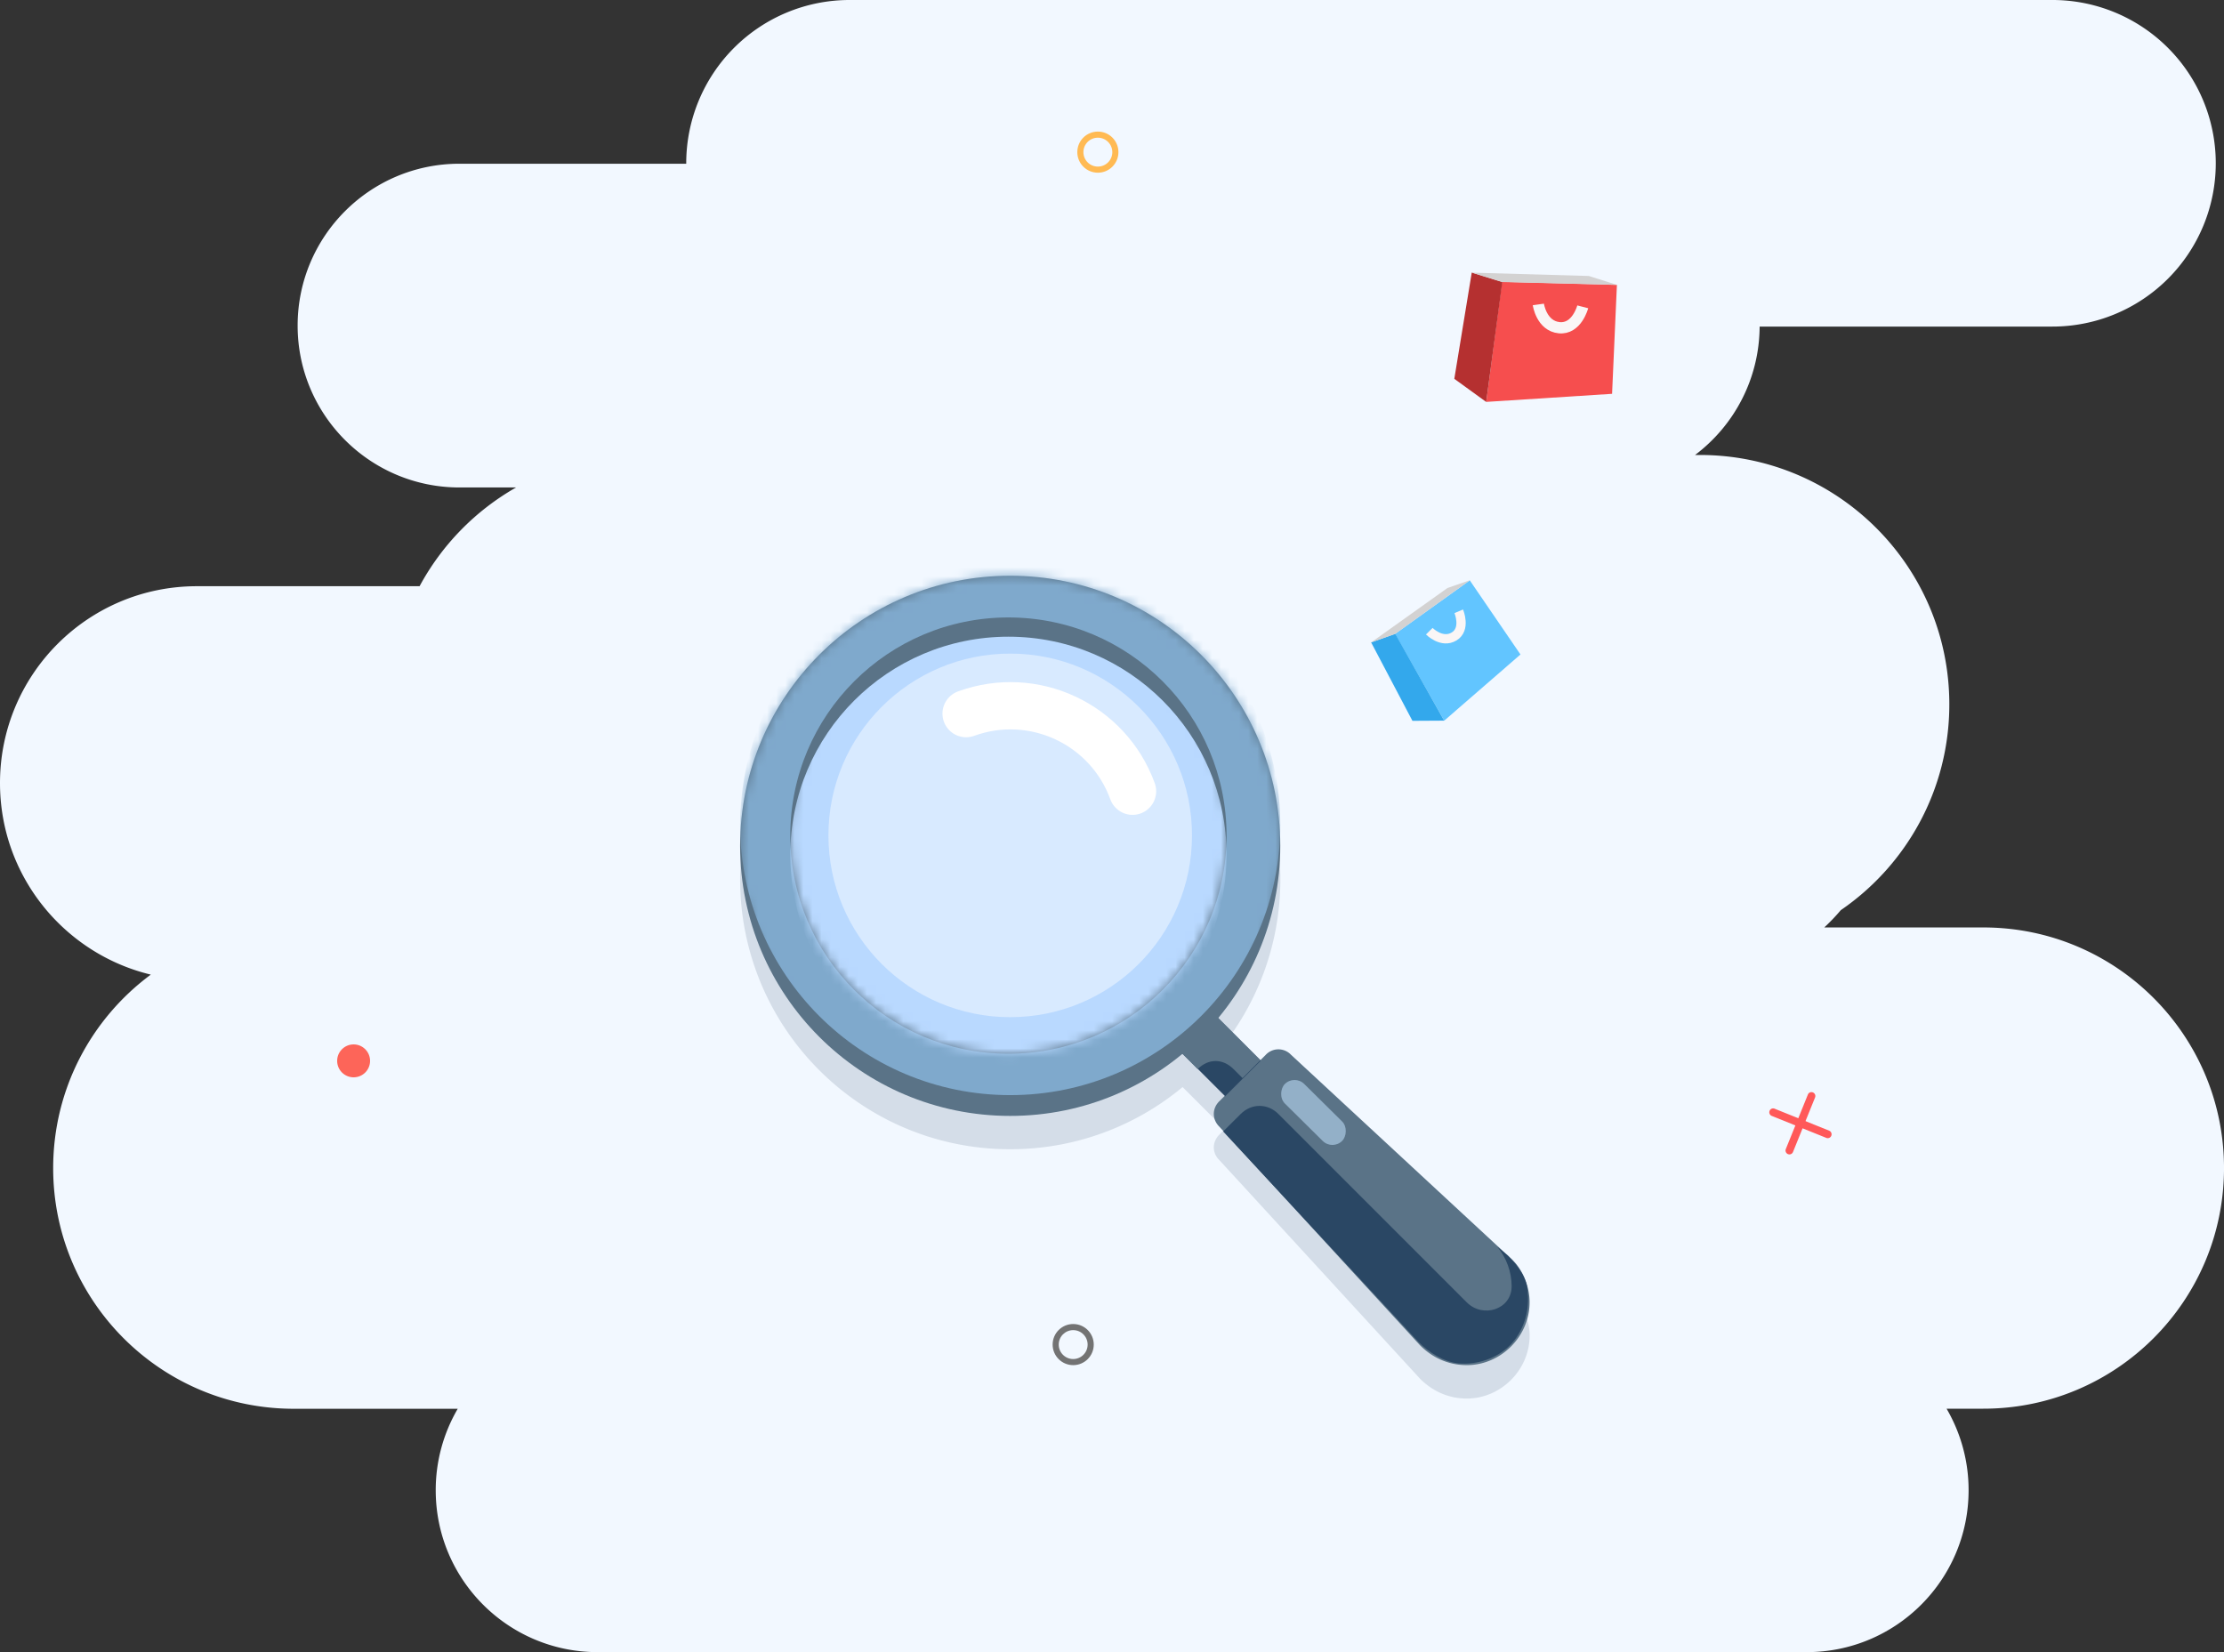 <svg xmlns="http://www.w3.org/2000/svg" width="245" height="182" fill="none"><rect width="100%" height="100%" fill="#333333" stroke="none"/><g fill-rule="evenodd"><path d="M93.584 0a17.99 17.99 0 0 0-17.988 17.988v.048H50.62c-9.848 0-17.832 7.984-17.832 17.832S40.772 53.7 50.62 53.7h6.232a27.6 27.6 0 0 0-10.631 10.878H21.687C9.7 64.577 0 74.287 0 86.265c0 10.23 7.083 18.806 16.613 21.1-6.525 4.83-10.755 12.58-10.755 21.32 0 14.64 11.867 26.507 26.507 26.507h18.06A17.75 17.75 0 0 0 48 164.168C48 174.016 55.984 182 65.832 182h133.2c9.848 0 17.832-7.984 17.832-17.832a17.75 17.75 0 0 0-2.426-8.985h4.056c14.64 0 26.507-11.868 26.507-26.507s-11.868-26.507-26.507-26.507h-17.53a21.82 21.82 0 0 0 1.82-1.904c7.22-4.95 11.957-13.26 11.957-22.674 0-15.172-12.3-27.47-27.47-27.47h-.54c4.294-3.234 7.08-8.363 7.114-14.145h32.26a17.99 17.99 0 0 0 17.988-17.988A17.99 17.99 0 0 0 226.102 0H93.584z" fill="#f2f8ff"/><path d="M118.678 16.76c0 1.25 1.014 2.265 2.265 2.265s2.265-1.014 2.265-2.265-1.014-2.265-2.265-2.265-2.265 1.014-2.265 2.265zm3.857 0c0 .88-.713 1.592-1.592 1.592s-1.592-.713-1.592-1.592.713-1.592 1.592-1.592 1.592.713 1.592 1.592z" fill="#ffba53"/><path d="M115.96 148.12c0 1.25 1.014 2.265 2.265 2.265s2.265-1.014 2.265-2.265-1.014-2.265-2.265-2.265-2.265 1.014-2.265 2.265zm3.856 0c0 .88-.713 1.593-1.592 1.593s-1.592-.713-1.592-1.593.713-1.592 1.592-1.592 1.592.713 1.592 1.592z" fill="#737373"/><path d="M38.955 118.678a1.81 1.81 0 0 0 1.812-1.812c0-1-.81-1.812-1.812-1.812s-1.812.812-1.812 1.812a1.81 1.81 0 0 0 1.812 1.812z" fill="#fd6559"/></g><g fill="#ff5959"><path d="M199.16 120.576a.42.42 0 0 1 .555-.232.43.43 0 0 1 .234.56l-2.43 6.002c-.09.22-.337.323-.555.232s-.323-.34-.235-.56l2.432-6.002z"/><path d="M195.493 122.134a.42.42 0 0 0-.552.238c-.087.22.02.47.24.558l6.007 2.42a.42.42 0 0 0 .552-.238.43.43 0 0 0-.24-.557l-6.007-2.42z"/></g><path fill-rule="evenodd" d="M134.2 115.84c4.277-5.152 6.848-11.77 6.848-19 0-16.432-13.32-29.753-29.753-29.753S81.533 80.418 81.533 96.85s13.32 29.753 29.752 29.753c7.22 0 13.84-2.572 18.992-6.85l4.644 4.644-.613.614c-.79.8-.79 1.976 0 2.767l22.138 24.114c1.383 1.384 3.162 2.174 5.14 2.174 3.755 0 6.918-3.162 6.918-6.918 0-1.78-.79-3.755-2.175-4.94l-24.114-22.336a1.91 1.91 0 0 0-2.767 0l-.612.613-4.645-4.645z" fill="#2a4764" fill-opacity=".15"/><path d="M168.503 143.467c0 3.756-3.163 6.918-6.918 6.918-1.977 0-3.756-.79-5.14-2.174l-22.137-24.114c-.79-.79-.79-1.977 0-2.768l5.14-5.14a1.91 1.91 0 0 1 2.767 0l24.114 22.336c1.384 1.186 2.175 3.162 2.175 4.94z" fill="#5a7387"/><path d="M134.966 120.763l3.914-3.913-5.945-5.945-3.913 3.914 5.944 5.944z" fill="#2a4764"/><path d="M135.89 117.773l.988.988 1.977-1.976-5.93-5.93-3.953 3.953 2.965 2.965c1.186-1.186 2.767-1.186 3.953 0z" fill="#5a7387"/><path d="M166.13 138.33l-1.186-.988c.99 1.186 1.582 2.767 1.582 4.348 0 2.57-3.163 3.558-4.942 1.78l-20.754-20.754c-1.186-1.186-2.965-1.186-4.15 0l-1.935 1.925 21.503 23.177c1.186 1.186 2.767 2.175 4.348 2.372 2.174.198 4.35-.593 5.732-1.976s2.174-3.558 1.977-5.732c0-1.582-.99-2.965-2.175-4.15z" fill="#2a4764"/><circle cx="111.284" cy="93.177" r="29.753" fill="#5a7387"/><path d="M122.198 94.982c-.3 0-.544.244-.544.544v9.824h-18.032V89.572h2.612c.3 0 .544-.244.544-.544v-1.165c0-.3-.244-.544-.544-.544h-4.32c-.3 0-.545.244-.545.544v19.198c0 .3.244.544.545.544h21.45c.3 0 .544-.244.544-.544V95.526c0-.3-.244-.544-.544-.544h-1.166zm-15.194 3.063c0 .3.244.544.544.544h1.166c.3 0 .544-.244.544-.544V93.63c0-2.367 2.028-4.057 4.508-4.057h5.748l-2.613 2.42c-.232.215-.232.583 0 .798l.763.7c.215.2.548.193.755-.014l4.992-4.992c.213-.213.213-.557 0-.77l-4.95-4.952c-.223-.223-.587-.2-.795.026l-.865 1c-.186.213-.18.533.018.736l2.696 2.796h-5.748c-3.72 0-6.762 2.705-6.762 6.3v4.414z" fill="#fff"/><mask id="A" mask-type="alpha" maskUnits="userSpaceOnUse" x="81" y="63" width="61" height="60"><circle cx="111.284" cy="93.178" r="29.753" fill="#5a7387"/></mask><g mask="url(#A)"><circle cx="111.286" cy="90.887" r="29.753" fill="#7fa9cc"/></g><circle r="24.031" transform="matrix(1 0 0 -1 111.09 92.049)" fill="#5a7387"/><mask id="B" mask-type="alpha" maskUnits="userSpaceOnUse" x="87" y="68" width="49" height="49"><circle r="24.031" transform="matrix(1 0 0 -1 111.09 92.048)" fill="#a7abaf"/></mask><g mask="url(#B)"><circle r="24.031" transform="matrix(1 0 0 -1 111.09 94.169)" fill="#b9d9ff"/></g><rect x="142.599" y="118.345" width="8.896" height="3.031" rx="1.516" transform="rotate(44.691 142.599 118.345)" fill="#93b0c8"/><circle cx="111.287" cy="92.027" r="20.026" fill="#e6f1ff" fill-opacity=".7"/><path d="M106.428 78.613c7.423-2.702 15.632 1.126 18.334 8.55" stroke="#fff" stroke-width="5.208" stroke-linecap="round"/><g fill-rule="evenodd"><path d="M153.683 69.833l5.415 9.556 8.4-7.29-5.584-8.166-8.232 5.9z" fill="#62c5ff"/><path d="M153.705 69.82l5.387 9.567-3.496.02-4.55-8.642 2.66-.945z" fill="#33a8ec"/><path d="M161.923 63.918l-2.47.858-8.397 5.987 2.637-.93 8.23-5.915z" fill="#d3d2d2"/></g><path d="M157.453 69.533s1.376 1.393 2.727.584.52-2.776.52-2.776" stroke="#faf6f6" stroke-width="1.024"/><g fill-rule="evenodd"><path d="M165.47 31.05l-1.742 13.223 13.862-.89.532-12.002-12.652-.332z" fill="#f64e4e"/><path d="M165.5 31.065l-1.778 13.213-3.512-2.547 1.92-11.705 3.37 1.04z" fill="#b53030"/><path d="M178.143 31.386l-3.115-.984-12.883-.368 3.334 1.035 12.664.317z" fill="#d3d2d2"/></g><path d="M169.468 33.538s.33 2.357 2.285 2.562 2.605-2.3 2.605-2.3" stroke="#faf6f6" stroke-width="1.239"/></svg>
